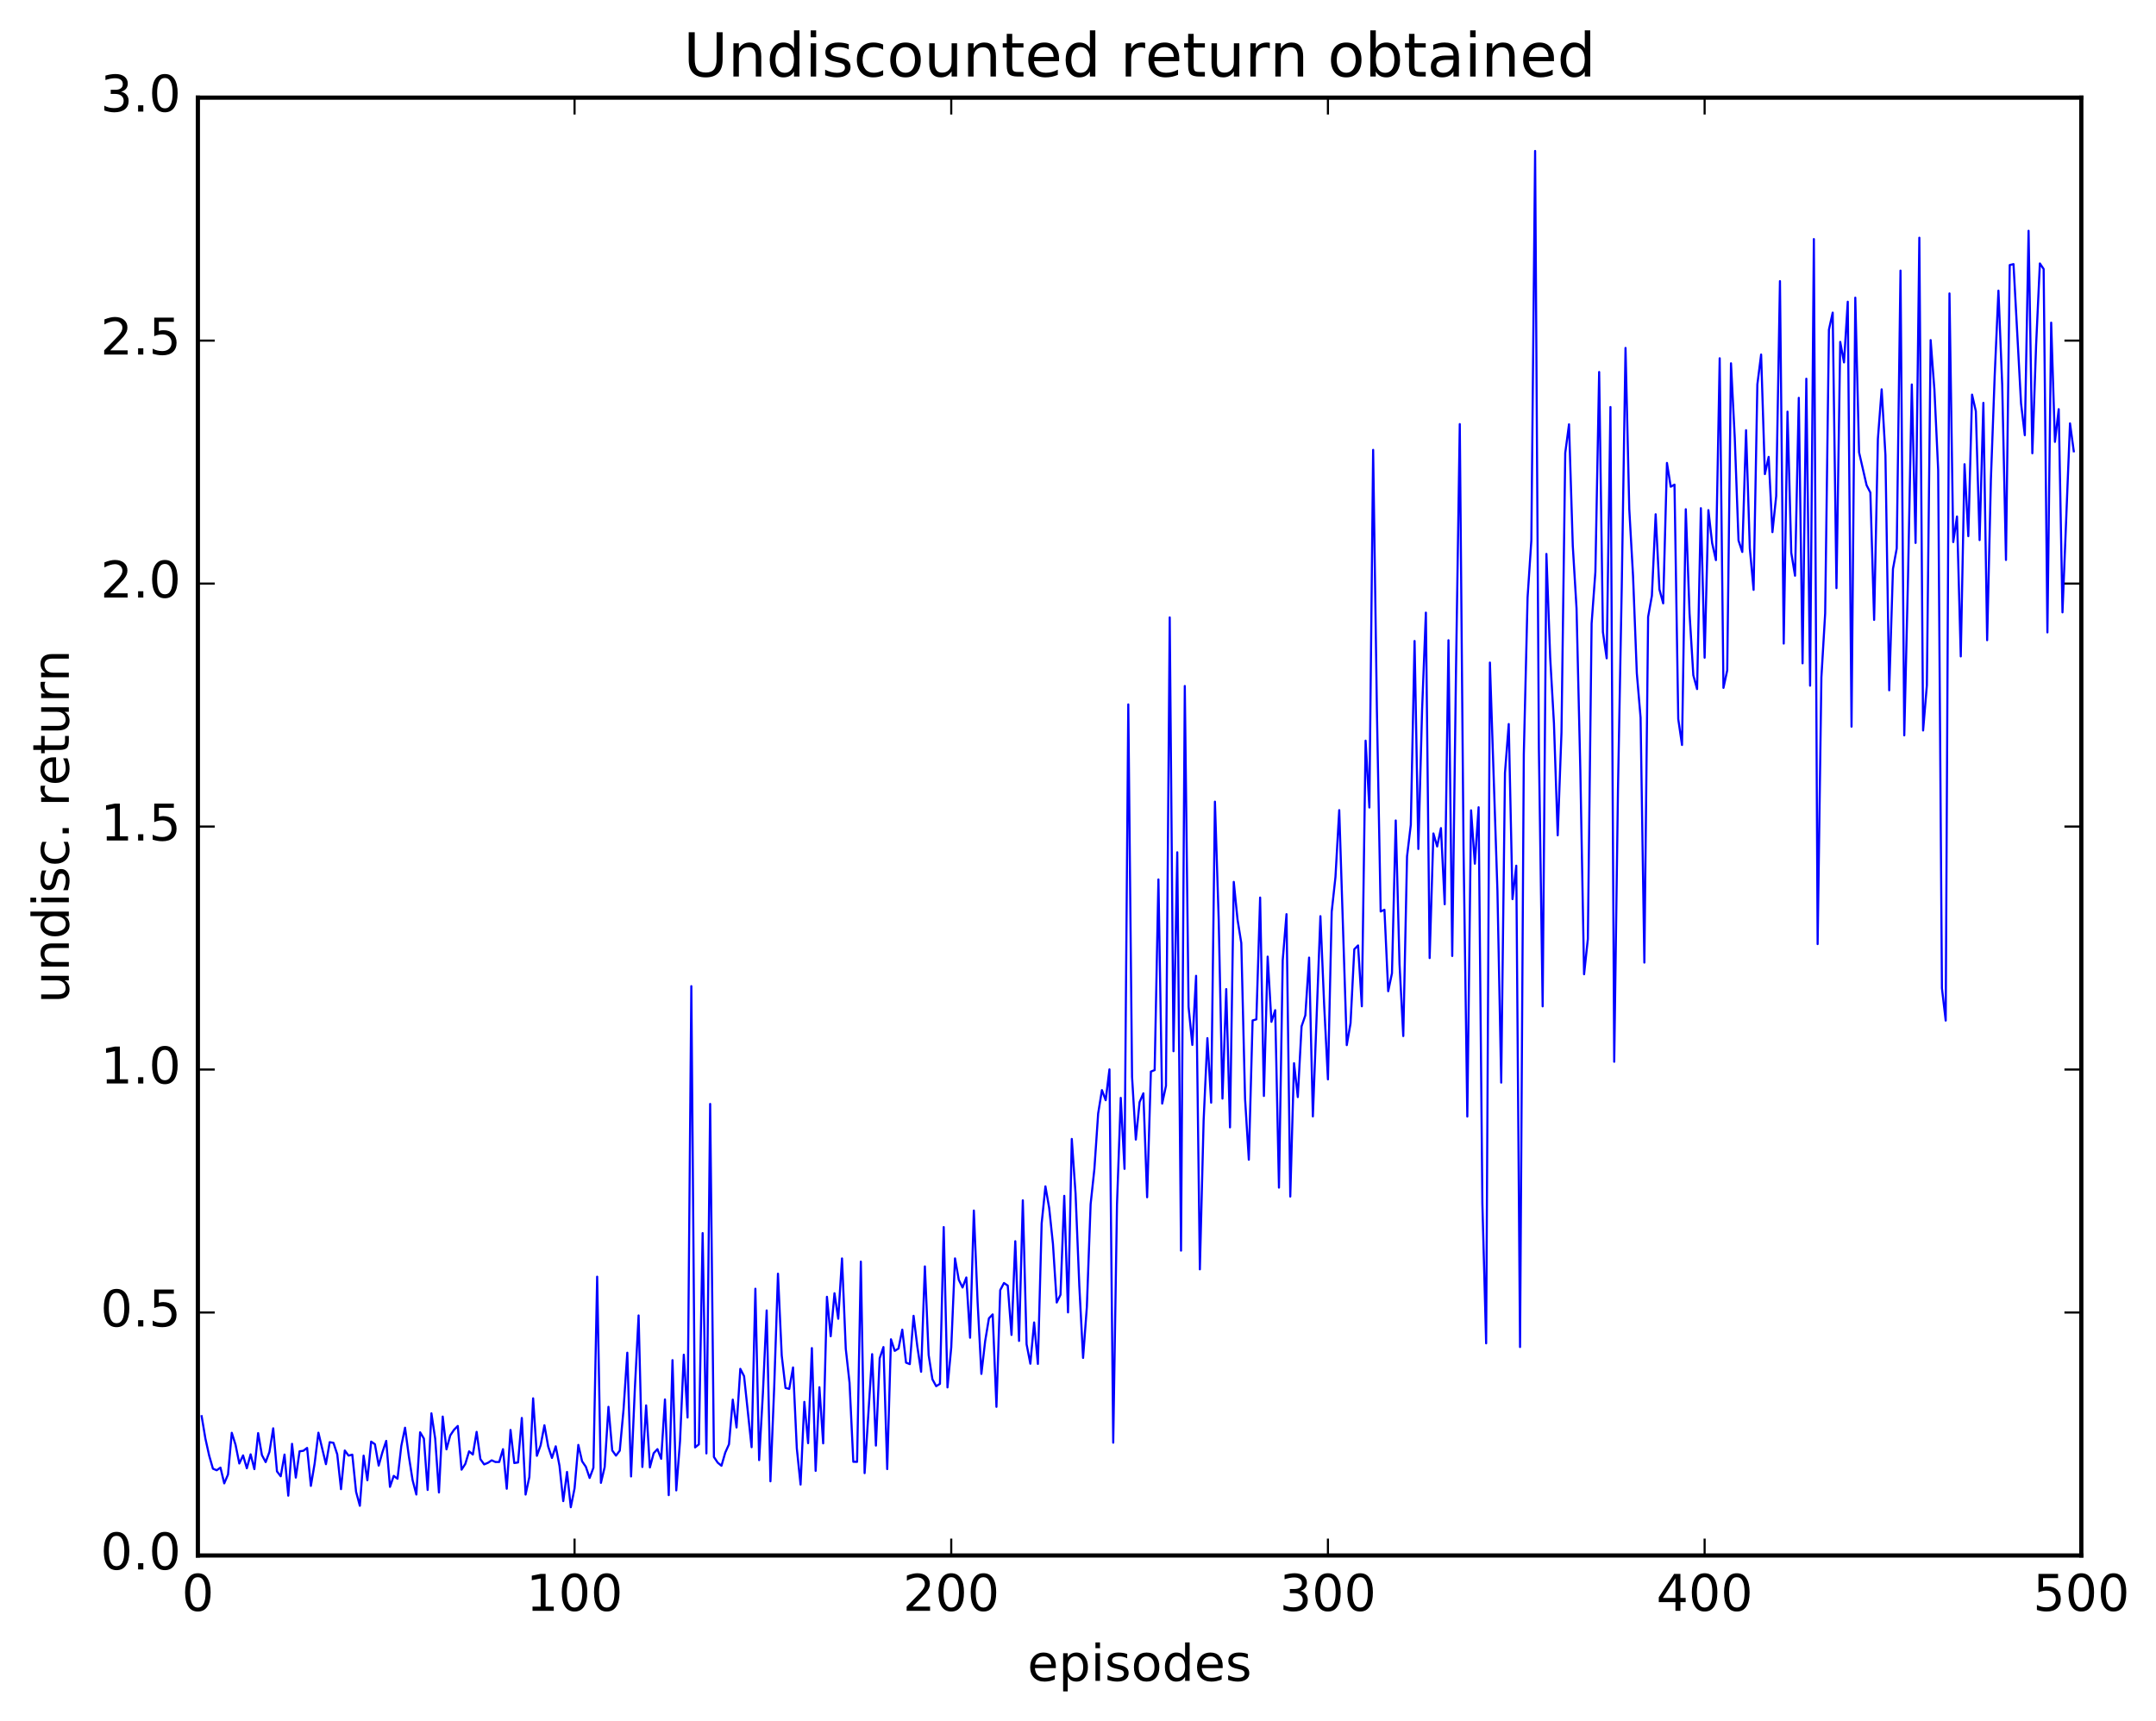 <?xml version="1.0" encoding="utf-8" standalone="no"?>
<!DOCTYPE svg PUBLIC "-//W3C//DTD SVG 1.1//EN"
  "http://www.w3.org/Graphics/SVG/1.1/DTD/svg11.dtd">
<!-- Created with matplotlib (http://matplotlib.org/) -->
<svg height="408pt" version="1.1" viewBox="0 0 511 408" width="511pt" xmlns="http://www.w3.org/2000/svg" xmlns:xlink="http://www.w3.org/1999/xlink">
 <defs>
  <style type="text/css">
*{stroke-linecap:butt;stroke-linejoin:round;stroke-miterlimit:100000;}
  </style>
 </defs>
 <g id="figure_1">
  <g id="patch_1">
   <path d="M 0 408.169 
L 511.95 408.169 
L 511.95 0 
L 0 0 
z
" style="fill:#ffffff;"/>
  </g>
  <g id="axes_1">
   <g id="patch_2">
    <path d="M 46.898 368.742 
L 493.298 368.742 
L 493.298 23.142 
L 46.898 23.142 
z
" style="fill:#ffffff;"/>
   </g>
   <g id="line2d_1">
    <path clip-path="url(#p47953744ce)" d="M 47.79 335.727 
L 48.683 341.034 
L 49.576 345.065 
L 50.469 348.169 
L 51.361 348.541 
L 52.254 347.915 
L 53.147 351.646 
L 54.04 349.55 
L 54.933 339.662 
L 55.825 342.49 
L 56.718 346.939 
L 57.611 345.019 
L 58.504 348.069 
L 59.397 344.763 
L 60.289 348.274 
L 61.182 339.731 
L 62.075 344.933 
L 62.968 346.607 
L 63.861 344.194 
L 64.754 338.599 
L 65.646 348.807 
L 66.539 349.966 
L 67.432 344.82 
L 68.325 354.566 
L 69.218 342.276 
L 70.11 350.28 
L 71.003 344.046 
L 71.896 343.922 
L 72.789 343.247 
L 73.681 352.249 
L 74.574 346.941 
L 75.467 339.635 
L 77.253 347.1 
L 78.145 341.882 
L 79.038 342.045 
L 79.931 344.765 
L 80.824 353.025 
L 81.717 343.858 
L 82.609 345.064 
L 83.502 344.844 
L 84.395 353.653 
L 85.288 356.961 
L 86.181 345.076 
L 87.073 350.916 
L 87.966 341.749 
L 88.859 342.359 
L 89.752 347.434 
L 90.645 344.249 
L 91.537 341.576 
L 92.43 352.478 
L 93.323 349.867 
L 94.216 350.557 
L 95.109 342.793 
L 96.001 338.454 
L 96.894 345.168 
L 97.787 350.877 
L 98.68 354.294 
L 99.573 339.541 
L 100.466 341.028 
L 101.358 353.21 
L 102.251 335.046 
L 103.144 341.019 
L 104.037 353.807 
L 104.93 335.812 
L 105.822 343.583 
L 106.715 340.285 
L 107.608 338.947 
L 108.501 338.044 
L 109.394 348.401 
L 110.286 347.031 
L 111.179 344.057 
L 112.072 344.813 
L 112.965 339.437 
L 113.858 345.907 
L 114.75 347.147 
L 115.643 346.781 
L 116.536 346.186 
L 117.429 346.583 
L 118.322 346.577 
L 119.214 343.547 
L 120.107 352.924 
L 121 338.982 
L 121.893 346.828 
L 122.785 346.69 
L 123.678 336.141 
L 124.571 354.302 
L 125.464 350.14 
L 126.357 331.489 
L 127.249 345.116 
L 128.142 342.604 
L 129.035 337.874 
L 129.928 342.911 
L 130.821 345.62 
L 131.714 342.867 
L 132.606 347.482 
L 133.499 355.856 
L 134.392 348.94 
L 135.285 357.306 
L 136.178 352.82 
L 137.07 342.53 
L 137.963 346.41 
L 138.856 347.72 
L 139.749 350.364 
L 140.642 347.957 
L 141.534 302.653 
L 142.427 351.525 
L 143.32 347.766 
L 144.213 333.504 
L 145.106 343.845 
L 145.998 345.068 
L 146.891 343.898 
L 147.784 334.164 
L 148.677 320.674 
L 149.57 350.008 
L 150.462 329.338 
L 151.355 311.839 
L 152.248 347.762 
L 153.141 333.166 
L 154.034 347.871 
L 154.926 344.506 
L 155.819 343.533 
L 156.712 345.827 
L 157.605 331.751 
L 158.498 354.437 
L 159.39 322.433 
L 160.283 353.312 
L 161.176 341.617 
L 162.069 321.151 
L 162.962 336.039 
L 163.854 233.779 
L 164.747 343.125 
L 165.64 342.403 
L 166.533 292.319 
L 167.425 344.548 
L 168.318 261.698 
L 169.211 345.394 
L 170.104 346.737 
L 170.997 347.471 
L 171.889 344.371 
L 172.782 342.371 
L 173.675 331.794 
L 174.568 338.401 
L 175.461 324.499 
L 176.353 326.231 
L 178.139 343.074 
L 179.032 305.509 
L 179.925 346.136 
L 180.817 330.259 
L 181.71 310.65 
L 182.603 351.163 
L 183.496 328.809 
L 184.389 301.943 
L 185.281 321.338 
L 186.174 329.022 
L 187.067 329.261 
L 187.96 324.165 
L 188.853 343.334 
L 189.745 351.937 
L 190.638 332.329 
L 191.531 342.123 
L 192.424 319.577 
L 193.317 348.684 
L 194.209 328.858 
L 195.102 342.167 
L 195.995 307.421 
L 196.888 316.768 
L 197.781 306.577 
L 198.673 312.623 
L 199.566 298.324 
L 200.459 319.738 
L 201.352 327.797 
L 202.245 346.528 
L 203.137 346.551 
L 204.03 299.086 
L 204.923 349.221 
L 206.709 321.014 
L 207.601 342.692 
L 208.494 322 
L 209.387 319.334 
L 210.28 348.262 
L 211.173 317.494 
L 212.065 320.239 
L 212.958 319.687 
L 213.851 315.206 
L 214.744 323.027 
L 215.637 323.381 
L 216.53 311.926 
L 217.422 319.221 
L 218.315 325.192 
L 219.208 300.214 
L 220.101 321.226 
L 220.994 326.977 
L 221.886 328.609 
L 222.779 328.056 
L 223.672 290.893 
L 224.565 328.903 
L 225.458 319.416 
L 226.35 298.314 
L 227.243 303.391 
L 228.136 305.216 
L 229.029 302.835 
L 229.922 317.127 
L 230.814 286.971 
L 231.707 308.695 
L 232.6 325.7 
L 233.493 317.945 
L 234.386 312.531 
L 235.278 311.594 
L 236.171 333.505 
L 237.064 305.837 
L 237.957 304.155 
L 238.85 304.761 
L 239.742 316.461 
L 240.635 294.243 
L 241.528 317.88 
L 242.421 284.545 
L 243.314 318.674 
L 244.206 323.286 
L 245.099 313.499 
L 245.992 323.33 
L 246.885 290.039 
L 247.778 281.241 
L 248.67 286.377 
L 249.563 294.884 
L 250.456 308.774 
L 251.349 306.941 
L 252.242 283.489 
L 253.134 311.12 
L 254.027 270.002 
L 254.92 282.941 
L 255.813 304.842 
L 256.705 321.907 
L 257.598 309.804 
L 258.491 285.476 
L 259.384 277.113 
L 260.277 263.964 
L 261.17 258.423 
L 262.062 260.818 
L 262.955 253.506 
L 263.848 342.004 
L 264.741 285.581 
L 265.634 260.262 
L 266.526 277.09 
L 267.419 166.991 
L 268.312 255.276 
L 269.205 270.151 
L 270.098 261.271 
L 270.99 259.183 
L 271.883 283.826 
L 272.776 254.029 
L 273.669 253.672 
L 274.562 208.48 
L 275.454 261.614 
L 276.347 257.423 
L 277.24 146.362 
L 278.133 249.202 
L 279.026 202.048 
L 279.918 296.476 
L 280.811 162.625 
L 281.704 238.67 
L 282.597 247.712 
L 283.49 231.329 
L 284.382 300.911 
L 285.275 265.635 
L 286.168 246.097 
L 287.061 261.397 
L 287.954 190.042 
L 288.846 217.959 
L 289.739 260.432 
L 290.632 234.474 
L 291.525 267.253 
L 292.418 209.064 
L 293.31 217.979 
L 294.203 223.556 
L 295.096 260.487 
L 295.989 274.929 
L 296.882 241.905 
L 297.774 241.657 
L 298.667 212.776 
L 299.56 259.808 
L 300.453 226.779 
L 301.346 242.236 
L 302.238 239.465 
L 303.131 281.539 
L 304.024 227.601 
L 304.917 216.713 
L 305.81 283.652 
L 306.702 252.046 
L 307.595 260.075 
L 308.488 243.312 
L 309.381 240.692 
L 310.274 227.006 
L 311.166 264.66 
L 312.952 217.189 
L 313.845 238.284 
L 314.738 255.876 
L 315.63 216.151 
L 316.523 207.891 
L 317.416 192.051 
L 319.202 247.758 
L 320.094 242.586 
L 320.987 225.029 
L 321.88 224.126 
L 322.773 238.553 
L 323.666 175.583 
L 324.558 191.425 
L 325.451 106.649 
L 326.344 168.425 
L 327.237 216.081 
L 328.13 215.667 
L 329.022 234.978 
L 329.915 230.72 
L 330.808 194.5 
L 331.701 228.436 
L 332.594 245.609 
L 333.486 203.042 
L 334.379 195.517 
L 335.272 151.955 
L 336.165 201.257 
L 337.058 168.177 
L 337.95 145.23 
L 338.843 227.119 
L 339.736 197.578 
L 340.629 200.664 
L 341.522 196.312 
L 342.414 214.362 
L 343.307 151.771 
L 344.2 226.625 
L 345.093 158.752 
L 345.986 100.536 
L 346.878 201.159 
L 347.771 264.689 
L 348.664 192.099 
L 349.557 204.748 
L 350.45 191.369 
L 351.342 285.312 
L 352.235 318.453 
L 353.128 157.068 
L 354.913 211.191 
L 355.806 256.645 
L 356.699 183.223 
L 357.592 171.64 
L 358.485 213.146 
L 359.377 205.221 
L 360.27 319.329 
L 361.163 178.771 
L 362.056 141.627 
L 362.949 128.112 
L 363.841 35.785 
L 364.734 177.361 
L 365.627 238.567 
L 366.52 131.316 
L 367.413 155.829 
L 368.305 171.479 
L 369.198 198.02 
L 370.091 173.661 
L 370.984 107.369 
L 371.877 100.59 
L 372.769 129.375 
L 373.662 144.256 
L 374.555 182.474 
L 375.448 230.96 
L 376.341 222.596 
L 377.233 147.809 
L 378.126 135.582 
L 379.019 88.187 
L 379.912 149.827 
L 380.805 156.06 
L 381.697 96.489 
L 382.59 251.7 
L 383.483 187.082 
L 384.376 139.137 
L 385.269 82.481 
L 386.161 120.726 
L 387.054 136.571 
L 387.947 159.595 
L 388.84 170.124 
L 389.733 228.191 
L 390.625 146.251 
L 391.518 141.234 
L 392.411 121.91 
L 393.304 139.727 
L 394.197 143.035 
L 395.089 109.744 
L 395.982 115.384 
L 396.875 114.889 
L 397.768 170.457 
L 398.661 176.605 
L 399.553 120.72 
L 400.446 145.426 
L 401.339 160.071 
L 402.232 163.35 
L 403.125 120.473 
L 404.017 155.914 
L 404.91 120.932 
L 405.803 128.77 
L 406.696 132.783 
L 407.589 84.932 
L 408.481 163.064 
L 409.374 158.917 
L 410.267 86.126 
L 411.16 103.786 
L 412.053 128.132 
L 412.945 130.851 
L 413.838 101.982 
L 414.731 130.013 
L 415.624 139.832 
L 416.517 91.128 
L 417.409 84.044 
L 418.302 112.393 
L 419.195 108.314 
L 420.088 126.149 
L 420.981 117.6 
L 421.873 66.644 
L 422.766 152.565 
L 423.659 97.587 
L 424.552 131.034 
L 425.445 136.479 
L 426.337 94.308 
L 427.23 157.246 
L 428.123 89.777 
L 429.016 162.547 
L 429.909 56.677 
L 430.801 223.805 
L 431.694 160.548 
L 432.587 145.401 
L 433.48 78.149 
L 434.373 74.111 
L 435.265 139.424 
L 436.158 81.048 
L 437.051 85.914 
L 437.944 71.527 
L 438.837 172.26 
L 439.729 70.563 
L 440.622 107.229 
L 442.408 115.027 
L 443.301 116.774 
L 444.193 146.95 
L 445.086 104.043 
L 445.979 92.294 
L 446.872 107.905 
L 447.765 163.644 
L 448.658 134.871 
L 449.55 130.005 
L 450.443 64.148 
L 451.336 174.325 
L 452.229 136.781 
L 453.122 91.144 
L 454.014 128.707 
L 454.907 56.354 
L 455.8 173.171 
L 456.693 162.464 
L 457.586 80.623 
L 458.478 92.336 
L 459.371 111.39 
L 460.264 234.263 
L 461.157 241.938 
L 462.05 69.562 
L 462.942 128.507 
L 463.835 122.441 
L 464.728 155.609 
L 465.621 110.046 
L 466.514 127.108 
L 467.406 93.552 
L 468.299 97.46 
L 469.192 128.033 
L 470.085 95.505 
L 470.978 151.766 
L 471.87 113.604 
L 472.763 89.204 
L 473.656 68.9 
L 474.549 91.231 
L 475.442 132.743 
L 476.334 62.828 
L 477.227 62.612 
L 479.013 95.632 
L 479.906 103.169 
L 480.798 54.712 
L 481.691 107.451 
L 482.584 81.816 
L 483.477 62.453 
L 484.37 63.774 
L 485.262 149.916 
L 486.155 76.485 
L 487.048 104.753 
L 487.941 96.997 
L 488.834 145.165 
L 490.619 100.362 
L 491.512 106.982 
L 491.512 106.982 
" style="fill:none;stroke:#0000ff;stroke-linecap:square;stroke-width:0.5;"/>
   </g>
   <g id="patch_3">
    <path d="M 46.898 368.742 
L 46.898 23.142 
" style="fill:none;stroke:#000000;stroke-linecap:square;stroke-linejoin:miter;"/>
   </g>
   <g id="patch_4">
    <path d="M 46.898 368.742 
L 493.298 368.742 
" style="fill:none;stroke:#000000;stroke-linecap:square;stroke-linejoin:miter;"/>
   </g>
   <g id="patch_5">
    <path d="M 493.298 368.742 
L 493.298 23.142 
" style="fill:none;stroke:#000000;stroke-linecap:square;stroke-linejoin:miter;"/>
   </g>
   <g id="patch_6">
    <path d="M 46.898 23.142 
L 493.298 23.142 
" style="fill:none;stroke:#000000;stroke-linecap:square;stroke-linejoin:miter;"/>
   </g>
   <g id="matplotlib.axis_1">
    <g id="xtick_1">
     <g id="line2d_2">
      <defs>
       <path d="M 0 0 
L 0 -4 
" id="m4d4bb46620" style="stroke:#000000;stroke-width:0.5;"/>
      </defs>
      <g>
       <use style="stroke:#000000;stroke-width:0.5;" x="46.898" xlink:href="#m4d4bb46620" y="368.742"/>
      </g>
     </g>
     <g id="line2d_3">
      <defs>
       <path d="M 0 0 
L 0 4 
" id="m7ecec68af1" style="stroke:#000000;stroke-width:0.5;"/>
      </defs>
      <g>
       <use style="stroke:#000000;stroke-width:0.5;" x="46.898" xlink:href="#m7ecec68af1" y="23.142"/>
      </g>
     </g>
     <g id="text_1">
      <!-- 0 -->
      <defs>
       <path d="M 31.781 66.406 
Q 24.172 66.406 20.328 58.906 
Q 16.5 51.422 16.5 36.375 
Q 16.5 21.391 20.328 13.891 
Q 24.172 6.391 31.781 6.391 
Q 39.453 6.391 43.281 13.891 
Q 47.125 21.391 47.125 36.375 
Q 47.125 51.422 43.281 58.906 
Q 39.453 66.406 31.781 66.406 
M 31.781 74.219 
Q 44.047 74.219 50.516 64.516 
Q 56.984 54.828 56.984 36.375 
Q 56.984 17.969 50.516 8.266 
Q 44.047 -1.422 31.781 -1.422 
Q 19.531 -1.422 13.062 8.266 
Q 6.594 17.969 6.594 36.375 
Q 6.594 54.828 13.062 64.516 
Q 19.531 74.219 31.781 74.219 
" id="BitstreamVeraSans-Roman-30"/>
      </defs>
      <g transform="translate(43.08 381.86)scale(0.12 -0.12)">
       <use xlink:href="#BitstreamVeraSans-Roman-30"/>
      </g>
     </g>
    </g>
    <g id="xtick_2">
     <g id="line2d_4">
      <g>
       <use style="stroke:#000000;stroke-width:0.5;" x="136.178" xlink:href="#m4d4bb46620" y="368.742"/>
      </g>
     </g>
     <g id="line2d_5">
      <g>
       <use style="stroke:#000000;stroke-width:0.5;" x="136.178" xlink:href="#m7ecec68af1" y="23.142"/>
      </g>
     </g>
     <g id="text_2">
      <!-- 100 -->
      <defs>
       <path d="M 12.406 8.297 
L 28.516 8.297 
L 28.516 63.922 
L 10.984 60.406 
L 10.984 69.391 
L 28.422 72.906 
L 38.281 72.906 
L 38.281 8.297 
L 54.391 8.297 
L 54.391 0 
L 12.406 0 
z
" id="BitstreamVeraSans-Roman-31"/>
      </defs>
      <g transform="translate(124.725 381.86)scale(0.12 -0.12)">
       <use xlink:href="#BitstreamVeraSans-Roman-31"/>
       <use x="63.623" xlink:href="#BitstreamVeraSans-Roman-30"/>
       <use x="127.246" xlink:href="#BitstreamVeraSans-Roman-30"/>
      </g>
     </g>
    </g>
    <g id="xtick_3">
     <g id="line2d_6">
      <g>
       <use style="stroke:#000000;stroke-width:0.5;" x="225.458" xlink:href="#m4d4bb46620" y="368.742"/>
      </g>
     </g>
     <g id="line2d_7">
      <g>
       <use style="stroke:#000000;stroke-width:0.5;" x="225.458" xlink:href="#m7ecec68af1" y="23.142"/>
      </g>
     </g>
     <g id="text_3">
      <!-- 200 -->
      <defs>
       <path d="M 19.188 8.297 
L 53.609 8.297 
L 53.609 0 
L 7.328 0 
L 7.328 8.297 
Q 12.938 14.109 22.625 23.891 
Q 32.328 33.688 34.812 36.531 
Q 39.547 41.844 41.422 45.531 
Q 43.312 49.219 43.312 52.781 
Q 43.312 58.594 39.234 62.25 
Q 35.156 65.922 28.609 65.922 
Q 23.969 65.922 18.812 64.312 
Q 13.672 62.703 7.812 59.422 
L 7.812 69.391 
Q 13.766 71.781 18.938 73 
Q 24.125 74.219 28.422 74.219 
Q 39.75 74.219 46.484 68.547 
Q 53.219 62.891 53.219 53.422 
Q 53.219 48.922 51.531 44.891 
Q 49.859 40.875 45.406 35.406 
Q 44.188 33.984 37.641 27.219 
Q 31.109 20.453 19.188 8.297 
" id="BitstreamVeraSans-Roman-32"/>
      </defs>
      <g transform="translate(214.005 381.86)scale(0.12 -0.12)">
       <use xlink:href="#BitstreamVeraSans-Roman-32"/>
       <use x="63.623" xlink:href="#BitstreamVeraSans-Roman-30"/>
       <use x="127.246" xlink:href="#BitstreamVeraSans-Roman-30"/>
      </g>
     </g>
    </g>
    <g id="xtick_4">
     <g id="line2d_8">
      <g>
       <use style="stroke:#000000;stroke-width:0.5;" x="314.738" xlink:href="#m4d4bb46620" y="368.742"/>
      </g>
     </g>
     <g id="line2d_9">
      <g>
       <use style="stroke:#000000;stroke-width:0.5;" x="314.738" xlink:href="#m7ecec68af1" y="23.142"/>
      </g>
     </g>
     <g id="text_4">
      <!-- 300 -->
      <defs>
       <path d="M 40.578 39.312 
Q 47.656 37.797 51.625 33 
Q 55.609 28.219 55.609 21.188 
Q 55.609 10.406 48.188 4.484 
Q 40.766 -1.422 27.094 -1.422 
Q 22.516 -1.422 17.656 -0.516 
Q 12.797 0.391 7.625 2.203 
L 7.625 11.719 
Q 11.719 9.328 16.594 8.109 
Q 21.484 6.891 26.812 6.891 
Q 36.078 6.891 40.938 10.547 
Q 45.797 14.203 45.797 21.188 
Q 45.797 27.641 41.281 31.266 
Q 36.766 34.906 28.719 34.906 
L 20.219 34.906 
L 20.219 43.016 
L 29.109 43.016 
Q 36.375 43.016 40.234 45.922 
Q 44.094 48.828 44.094 54.297 
Q 44.094 59.906 40.109 62.906 
Q 36.141 65.922 28.719 65.922 
Q 24.656 65.922 20.016 65.031 
Q 15.375 64.156 9.812 62.312 
L 9.812 71.094 
Q 15.438 72.656 20.344 73.438 
Q 25.25 74.219 29.594 74.219 
Q 40.828 74.219 47.359 69.109 
Q 53.906 64.016 53.906 55.328 
Q 53.906 49.266 50.438 45.094 
Q 46.969 40.922 40.578 39.312 
" id="BitstreamVeraSans-Roman-33"/>
      </defs>
      <g transform="translate(303.285 381.86)scale(0.12 -0.12)">
       <use xlink:href="#BitstreamVeraSans-Roman-33"/>
       <use x="63.623" xlink:href="#BitstreamVeraSans-Roman-30"/>
       <use x="127.246" xlink:href="#BitstreamVeraSans-Roman-30"/>
      </g>
     </g>
    </g>
    <g id="xtick_5">
     <g id="line2d_10">
      <g>
       <use style="stroke:#000000;stroke-width:0.5;" x="404.017" xlink:href="#m4d4bb46620" y="368.742"/>
      </g>
     </g>
     <g id="line2d_11">
      <g>
       <use style="stroke:#000000;stroke-width:0.5;" x="404.017" xlink:href="#m7ecec68af1" y="23.142"/>
      </g>
     </g>
     <g id="text_5">
      <!-- 400 -->
      <defs>
       <path d="M 37.797 64.312 
L 12.891 25.391 
L 37.797 25.391 
z
M 35.203 72.906 
L 47.609 72.906 
L 47.609 25.391 
L 58.016 25.391 
L 58.016 17.188 
L 47.609 17.188 
L 47.609 0 
L 37.797 0 
L 37.797 17.188 
L 4.891 17.188 
L 4.891 26.703 
z
" id="BitstreamVeraSans-Roman-34"/>
      </defs>
      <g transform="translate(392.565 381.86)scale(0.12 -0.12)">
       <use xlink:href="#BitstreamVeraSans-Roman-34"/>
       <use x="63.623" xlink:href="#BitstreamVeraSans-Roman-30"/>
       <use x="127.246" xlink:href="#BitstreamVeraSans-Roman-30"/>
      </g>
     </g>
    </g>
    <g id="xtick_6">
     <g id="line2d_12">
      <g>
       <use style="stroke:#000000;stroke-width:0.5;" x="493.298" xlink:href="#m4d4bb46620" y="368.742"/>
      </g>
     </g>
     <g id="line2d_13">
      <g>
       <use style="stroke:#000000;stroke-width:0.5;" x="493.298" xlink:href="#m7ecec68af1" y="23.142"/>
      </g>
     </g>
     <g id="text_6">
      <!-- 500 -->
      <defs>
       <path d="M 10.797 72.906 
L 49.516 72.906 
L 49.516 64.594 
L 19.828 64.594 
L 19.828 46.734 
Q 21.969 47.469 24.109 47.828 
Q 26.266 48.188 28.422 48.188 
Q 40.625 48.188 47.75 41.5 
Q 54.891 34.812 54.891 23.391 
Q 54.891 11.625 47.562 5.094 
Q 40.234 -1.422 26.906 -1.422 
Q 22.312 -1.422 17.547 -0.641 
Q 12.797 0.141 7.719 1.703 
L 7.719 11.625 
Q 12.109 9.234 16.797 8.062 
Q 21.484 6.891 26.703 6.891 
Q 35.156 6.891 40.078 11.328 
Q 45.016 15.766 45.016 23.391 
Q 45.016 31 40.078 35.438 
Q 35.156 39.891 26.703 39.891 
Q 22.75 39.891 18.812 39.016 
Q 14.891 38.141 10.797 36.281 
z
" id="BitstreamVeraSans-Roman-35"/>
      </defs>
      <g transform="translate(481.845 381.86)scale(0.12 -0.12)">
       <use xlink:href="#BitstreamVeraSans-Roman-35"/>
       <use x="63.623" xlink:href="#BitstreamVeraSans-Roman-30"/>
       <use x="127.246" xlink:href="#BitstreamVeraSans-Roman-30"/>
      </g>
     </g>
    </g>
    <g id="text_7">
     <!-- episodes -->
     <defs>
      <path d="M 45.406 46.391 
L 45.406 75.984 
L 54.391 75.984 
L 54.391 0 
L 45.406 0 
L 45.406 8.203 
Q 42.578 3.328 38.25 0.953 
Q 33.938 -1.422 27.875 -1.422 
Q 17.969 -1.422 11.734 6.484 
Q 5.516 14.406 5.516 27.297 
Q 5.516 40.188 11.734 48.094 
Q 17.969 56 27.875 56 
Q 33.938 56 38.25 53.625 
Q 42.578 51.266 45.406 46.391 
M 14.797 27.297 
Q 14.797 17.391 18.875 11.75 
Q 22.953 6.109 30.078 6.109 
Q 37.203 6.109 41.297 11.75 
Q 45.406 17.391 45.406 27.297 
Q 45.406 37.203 41.297 42.844 
Q 37.203 48.484 30.078 48.484 
Q 22.953 48.484 18.875 42.844 
Q 14.797 37.203 14.797 27.297 
" id="BitstreamVeraSans-Roman-64"/>
      <path d="M 44.281 53.078 
L 44.281 44.578 
Q 40.484 46.531 36.375 47.5 
Q 32.281 48.484 27.875 48.484 
Q 21.188 48.484 17.844 46.438 
Q 14.5 44.391 14.5 40.281 
Q 14.5 37.156 16.891 35.375 
Q 19.281 33.594 26.516 31.984 
L 29.594 31.297 
Q 39.156 29.25 43.188 25.516 
Q 47.219 21.781 47.219 15.094 
Q 47.219 7.469 41.188 3.016 
Q 35.156 -1.422 24.609 -1.422 
Q 20.219 -1.422 15.453 -0.562 
Q 10.688 0.297 5.422 2 
L 5.422 11.281 
Q 10.406 8.688 15.234 7.391 
Q 20.062 6.109 24.812 6.109 
Q 31.156 6.109 34.562 8.281 
Q 37.984 10.453 37.984 14.406 
Q 37.984 18.062 35.516 20.016 
Q 33.062 21.969 24.703 23.781 
L 21.578 24.516 
Q 13.234 26.266 9.516 29.906 
Q 5.812 33.547 5.812 39.891 
Q 5.812 47.609 11.281 51.797 
Q 16.75 56 26.812 56 
Q 31.781 56 36.172 55.266 
Q 40.578 54.547 44.281 53.078 
" id="BitstreamVeraSans-Roman-73"/>
      <path d="M 56.203 29.594 
L 56.203 25.203 
L 14.891 25.203 
Q 15.484 15.922 20.484 11.062 
Q 25.484 6.203 34.422 6.203 
Q 39.594 6.203 44.453 7.469 
Q 49.312 8.734 54.109 11.281 
L 54.109 2.781 
Q 49.266 0.734 44.188 -0.344 
Q 39.109 -1.422 33.891 -1.422 
Q 20.797 -1.422 13.156 6.188 
Q 5.516 13.812 5.516 26.812 
Q 5.516 40.234 12.766 48.109 
Q 20.016 56 32.328 56 
Q 43.359 56 49.781 48.891 
Q 56.203 41.797 56.203 29.594 
M 47.219 32.234 
Q 47.125 39.594 43.094 43.984 
Q 39.062 48.391 32.422 48.391 
Q 24.906 48.391 20.391 44.141 
Q 15.875 39.891 15.188 32.172 
z
" id="BitstreamVeraSans-Roman-65"/>
      <path d="M 9.422 54.688 
L 18.406 54.688 
L 18.406 0 
L 9.422 0 
z
M 9.422 75.984 
L 18.406 75.984 
L 18.406 64.594 
L 9.422 64.594 
z
" id="BitstreamVeraSans-Roman-69"/>
      <path d="M 18.109 8.203 
L 18.109 -20.797 
L 9.078 -20.797 
L 9.078 54.688 
L 18.109 54.688 
L 18.109 46.391 
Q 20.953 51.266 25.266 53.625 
Q 29.594 56 35.594 56 
Q 45.562 56 51.781 48.094 
Q 58.016 40.188 58.016 27.297 
Q 58.016 14.406 51.781 6.484 
Q 45.562 -1.422 35.594 -1.422 
Q 29.594 -1.422 25.266 0.953 
Q 20.953 3.328 18.109 8.203 
M 48.688 27.297 
Q 48.688 37.203 44.609 42.844 
Q 40.531 48.484 33.406 48.484 
Q 26.266 48.484 22.188 42.844 
Q 18.109 37.203 18.109 27.297 
Q 18.109 17.391 22.188 11.75 
Q 26.266 6.109 33.406 6.109 
Q 40.531 6.109 44.609 11.75 
Q 48.688 17.391 48.688 27.297 
" id="BitstreamVeraSans-Roman-70"/>
      <path d="M 30.609 48.391 
Q 23.391 48.391 19.188 42.75 
Q 14.984 37.109 14.984 27.297 
Q 14.984 17.484 19.156 11.844 
Q 23.344 6.203 30.609 6.203 
Q 37.797 6.203 41.984 11.859 
Q 46.188 17.531 46.188 27.297 
Q 46.188 37.016 41.984 42.703 
Q 37.797 48.391 30.609 48.391 
M 30.609 56 
Q 42.328 56 49.016 48.375 
Q 55.719 40.766 55.719 27.297 
Q 55.719 13.875 49.016 6.219 
Q 42.328 -1.422 30.609 -1.422 
Q 18.844 -1.422 12.172 6.219 
Q 5.516 13.875 5.516 27.297 
Q 5.516 40.766 12.172 48.375 
Q 18.844 56 30.609 56 
" id="BitstreamVeraSans-Roman-6f"/>
     </defs>
     <g transform="translate(243.506 398.474)scale(0.12 -0.12)">
      <use xlink:href="#BitstreamVeraSans-Roman-65"/>
      <use x="61.523" xlink:href="#BitstreamVeraSans-Roman-70"/>
      <use x="125.0" xlink:href="#BitstreamVeraSans-Roman-69"/>
      <use x="152.783" xlink:href="#BitstreamVeraSans-Roman-73"/>
      <use x="204.883" xlink:href="#BitstreamVeraSans-Roman-6f"/>
      <use x="266.064" xlink:href="#BitstreamVeraSans-Roman-64"/>
      <use x="329.541" xlink:href="#BitstreamVeraSans-Roman-65"/>
      <use x="391.064" xlink:href="#BitstreamVeraSans-Roman-73"/>
     </g>
    </g>
   </g>
   <g id="matplotlib.axis_2">
    <g id="ytick_1">
     <g id="line2d_14">
      <defs>
       <path d="M 0 0 
L 4 0 
" id="m6485ea3de4" style="stroke:#000000;stroke-width:0.5;"/>
      </defs>
      <g>
       <use style="stroke:#000000;stroke-width:0.5;" x="46.898" xlink:href="#m6485ea3de4" y="368.742"/>
      </g>
     </g>
     <g id="line2d_15">
      <defs>
       <path d="M 0 0 
L -4 0 
" id="md36909ee4d" style="stroke:#000000;stroke-width:0.5;"/>
      </defs>
      <g>
       <use style="stroke:#000000;stroke-width:0.5;" x="493.298" xlink:href="#md36909ee4d" y="368.742"/>
      </g>
     </g>
     <g id="text_8">
      <!-- 0.0 -->
      <defs>
       <path d="M 10.688 12.406 
L 21 12.406 
L 21 0 
L 10.688 0 
z
" id="BitstreamVeraSans-Roman-2e"/>
      </defs>
      <g transform="translate(23.814 372.053)scale(0.12 -0.12)">
       <use xlink:href="#BitstreamVeraSans-Roman-30"/>
       <use x="63.623" xlink:href="#BitstreamVeraSans-Roman-2e"/>
       <use x="95.41" xlink:href="#BitstreamVeraSans-Roman-30"/>
      </g>
     </g>
    </g>
    <g id="ytick_2">
     <g id="line2d_16">
      <g>
       <use style="stroke:#000000;stroke-width:0.5;" x="46.898" xlink:href="#m6485ea3de4" y="311.142"/>
      </g>
     </g>
     <g id="line2d_17">
      <g>
       <use style="stroke:#000000;stroke-width:0.5;" x="493.298" xlink:href="#md36909ee4d" y="311.142"/>
      </g>
     </g>
     <g id="text_9">
      <!-- 0.5 -->
      <g transform="translate(23.814 314.453)scale(0.12 -0.12)">
       <use xlink:href="#BitstreamVeraSans-Roman-30"/>
       <use x="63.623" xlink:href="#BitstreamVeraSans-Roman-2e"/>
       <use x="95.41" xlink:href="#BitstreamVeraSans-Roman-35"/>
      </g>
     </g>
    </g>
    <g id="ytick_3">
     <g id="line2d_18">
      <g>
       <use style="stroke:#000000;stroke-width:0.5;" x="46.898" xlink:href="#m6485ea3de4" y="253.542"/>
      </g>
     </g>
     <g id="line2d_19">
      <g>
       <use style="stroke:#000000;stroke-width:0.5;" x="493.298" xlink:href="#md36909ee4d" y="253.542"/>
      </g>
     </g>
     <g id="text_10">
      <!-- 1.0 -->
      <g transform="translate(23.814 256.853)scale(0.12 -0.12)">
       <use xlink:href="#BitstreamVeraSans-Roman-31"/>
       <use x="63.623" xlink:href="#BitstreamVeraSans-Roman-2e"/>
       <use x="95.41" xlink:href="#BitstreamVeraSans-Roman-30"/>
      </g>
     </g>
    </g>
    <g id="ytick_4">
     <g id="line2d_20">
      <g>
       <use style="stroke:#000000;stroke-width:0.5;" x="46.898" xlink:href="#m6485ea3de4" y="195.942"/>
      </g>
     </g>
     <g id="line2d_21">
      <g>
       <use style="stroke:#000000;stroke-width:0.5;" x="493.298" xlink:href="#md36909ee4d" y="195.942"/>
      </g>
     </g>
     <g id="text_11">
      <!-- 1.5 -->
      <g transform="translate(23.814 199.253)scale(0.12 -0.12)">
       <use xlink:href="#BitstreamVeraSans-Roman-31"/>
       <use x="63.623" xlink:href="#BitstreamVeraSans-Roman-2e"/>
       <use x="95.41" xlink:href="#BitstreamVeraSans-Roman-35"/>
      </g>
     </g>
    </g>
    <g id="ytick_5">
     <g id="line2d_22">
      <g>
       <use style="stroke:#000000;stroke-width:0.5;" x="46.898" xlink:href="#m6485ea3de4" y="138.342"/>
      </g>
     </g>
     <g id="line2d_23">
      <g>
       <use style="stroke:#000000;stroke-width:0.5;" x="493.298" xlink:href="#md36909ee4d" y="138.342"/>
      </g>
     </g>
     <g id="text_12">
      <!-- 2.0 -->
      <g transform="translate(23.814 141.653)scale(0.12 -0.12)">
       <use xlink:href="#BitstreamVeraSans-Roman-32"/>
       <use x="63.623" xlink:href="#BitstreamVeraSans-Roman-2e"/>
       <use x="95.41" xlink:href="#BitstreamVeraSans-Roman-30"/>
      </g>
     </g>
    </g>
    <g id="ytick_6">
     <g id="line2d_24">
      <g>
       <use style="stroke:#000000;stroke-width:0.5;" x="46.898" xlink:href="#m6485ea3de4" y="80.742"/>
      </g>
     </g>
     <g id="line2d_25">
      <g>
       <use style="stroke:#000000;stroke-width:0.5;" x="493.298" xlink:href="#md36909ee4d" y="80.742"/>
      </g>
     </g>
     <g id="text_13">
      <!-- 2.5 -->
      <g transform="translate(23.814 84.053)scale(0.12 -0.12)">
       <use xlink:href="#BitstreamVeraSans-Roman-32"/>
       <use x="63.623" xlink:href="#BitstreamVeraSans-Roman-2e"/>
       <use x="95.41" xlink:href="#BitstreamVeraSans-Roman-35"/>
      </g>
     </g>
    </g>
    <g id="ytick_7">
     <g id="line2d_26">
      <g>
       <use style="stroke:#000000;stroke-width:0.5;" x="46.898" xlink:href="#m6485ea3de4" y="23.142"/>
      </g>
     </g>
     <g id="line2d_27">
      <g>
       <use style="stroke:#000000;stroke-width:0.5;" x="493.298" xlink:href="#md36909ee4d" y="23.142"/>
      </g>
     </g>
     <g id="text_14">
      <!-- 3.0 -->
      <g transform="translate(23.814 26.453)scale(0.12 -0.12)">
       <use xlink:href="#BitstreamVeraSans-Roman-33"/>
       <use x="63.623" xlink:href="#BitstreamVeraSans-Roman-2e"/>
       <use x="95.41" xlink:href="#BitstreamVeraSans-Roman-30"/>
      </g>
     </g>
    </g>
    <g id="text_15">
     <!-- undisc. return -->
     <defs>
      <path d="M 8.5 21.578 
L 8.5 54.688 
L 17.484 54.688 
L 17.484 21.922 
Q 17.484 14.156 20.5 10.266 
Q 23.531 6.391 29.594 6.391 
Q 36.859 6.391 41.078 11.031 
Q 45.312 15.672 45.312 23.688 
L 45.312 54.688 
L 54.297 54.688 
L 54.297 0 
L 45.312 0 
L 45.312 8.406 
Q 42.047 3.422 37.719 1 
Q 33.406 -1.422 27.688 -1.422 
Q 18.266 -1.422 13.375 4.438 
Q 8.5 10.297 8.5 21.578 
" id="BitstreamVeraSans-Roman-75"/>
      <path d="M 18.312 70.219 
L 18.312 54.688 
L 36.812 54.688 
L 36.812 47.703 
L 18.312 47.703 
L 18.312 18.016 
Q 18.312 11.328 20.141 9.422 
Q 21.969 7.516 27.594 7.516 
L 36.812 7.516 
L 36.812 0 
L 27.594 0 
Q 17.188 0 13.234 3.875 
Q 9.281 7.766 9.281 18.016 
L 9.281 47.703 
L 2.688 47.703 
L 2.688 54.688 
L 9.281 54.688 
L 9.281 70.219 
z
" id="BitstreamVeraSans-Roman-74"/>
      <path d="M 48.781 52.594 
L 48.781 44.188 
Q 44.969 46.297 41.141 47.344 
Q 37.312 48.391 33.406 48.391 
Q 24.656 48.391 19.812 42.844 
Q 14.984 37.312 14.984 27.297 
Q 14.984 17.281 19.812 11.734 
Q 24.656 6.203 33.406 6.203 
Q 37.312 6.203 41.141 7.25 
Q 44.969 8.297 48.781 10.406 
L 48.781 2.094 
Q 45.016 0.344 40.984 -0.531 
Q 36.969 -1.422 32.422 -1.422 
Q 20.062 -1.422 12.781 6.344 
Q 5.516 14.109 5.516 27.297 
Q 5.516 40.672 12.859 48.328 
Q 20.219 56 33.016 56 
Q 37.156 56 41.109 55.141 
Q 45.062 54.297 48.781 52.594 
" id="BitstreamVeraSans-Roman-63"/>
      <path id="BitstreamVeraSans-Roman-20"/>
      <path d="M 41.109 46.297 
Q 39.594 47.172 37.812 47.578 
Q 36.031 48 33.891 48 
Q 26.266 48 22.188 43.047 
Q 18.109 38.094 18.109 28.812 
L 18.109 0 
L 9.078 0 
L 9.078 54.688 
L 18.109 54.688 
L 18.109 46.188 
Q 20.953 51.172 25.484 53.578 
Q 30.031 56 36.531 56 
Q 37.453 56 38.578 55.875 
Q 39.703 55.766 41.062 55.516 
z
" id="BitstreamVeraSans-Roman-72"/>
      <path d="M 54.891 33.016 
L 54.891 0 
L 45.906 0 
L 45.906 32.719 
Q 45.906 40.484 42.875 44.328 
Q 39.844 48.188 33.797 48.188 
Q 26.516 48.188 22.312 43.547 
Q 18.109 38.922 18.109 30.906 
L 18.109 0 
L 9.078 0 
L 9.078 54.688 
L 18.109 54.688 
L 18.109 46.188 
Q 21.344 51.125 25.703 53.562 
Q 30.078 56 35.797 56 
Q 45.219 56 50.047 50.172 
Q 54.891 44.344 54.891 33.016 
" id="BitstreamVeraSans-Roman-6e"/>
     </defs>
     <g transform="translate(16.318 237.84)rotate(-90.0)scale(0.12 -0.12)">
      <use xlink:href="#BitstreamVeraSans-Roman-75"/>
      <use x="63.379" xlink:href="#BitstreamVeraSans-Roman-6e"/>
      <use x="126.758" xlink:href="#BitstreamVeraSans-Roman-64"/>
      <use x="190.234" xlink:href="#BitstreamVeraSans-Roman-69"/>
      <use x="218.018" xlink:href="#BitstreamVeraSans-Roman-73"/>
      <use x="270.117" xlink:href="#BitstreamVeraSans-Roman-63"/>
      <use x="325.098" xlink:href="#BitstreamVeraSans-Roman-2e"/>
      <use x="356.885" xlink:href="#BitstreamVeraSans-Roman-20"/>
      <use x="388.672" xlink:href="#BitstreamVeraSans-Roman-72"/>
      <use x="429.754" xlink:href="#BitstreamVeraSans-Roman-65"/>
      <use x="491.277" xlink:href="#BitstreamVeraSans-Roman-74"/>
      <use x="530.486" xlink:href="#BitstreamVeraSans-Roman-75"/>
      <use x="593.865" xlink:href="#BitstreamVeraSans-Roman-72"/>
      <use x="634.963" xlink:href="#BitstreamVeraSans-Roman-6e"/>
     </g>
    </g>
   </g>
   <g id="text_16">
    <!-- Undiscounted return obtained -->
    <defs>
     <path d="M 34.281 27.484 
Q 23.391 27.484 19.188 25 
Q 14.984 22.516 14.984 16.5 
Q 14.984 11.719 18.141 8.906 
Q 21.297 6.109 26.703 6.109 
Q 34.188 6.109 38.703 11.406 
Q 43.219 16.703 43.219 25.484 
L 43.219 27.484 
z
M 52.203 31.203 
L 52.203 0 
L 43.219 0 
L 43.219 8.297 
Q 40.141 3.328 35.547 0.953 
Q 30.953 -1.422 24.312 -1.422 
Q 15.922 -1.422 10.953 3.297 
Q 6 8.016 6 15.922 
Q 6 25.141 12.172 29.828 
Q 18.359 34.516 30.609 34.516 
L 43.219 34.516 
L 43.219 35.406 
Q 43.219 41.609 39.141 45 
Q 35.062 48.391 27.688 48.391 
Q 23 48.391 18.547 47.266 
Q 14.109 46.141 10.016 43.891 
L 10.016 52.203 
Q 14.938 54.109 19.578 55.047 
Q 24.219 56 28.609 56 
Q 40.484 56 46.344 49.844 
Q 52.203 43.703 52.203 31.203 
" id="BitstreamVeraSans-Roman-61"/>
     <path d="M 8.688 72.906 
L 18.609 72.906 
L 18.609 28.609 
Q 18.609 16.891 22.844 11.734 
Q 27.094 6.594 36.625 6.594 
Q 46.094 6.594 50.344 11.734 
Q 54.594 16.891 54.594 28.609 
L 54.594 72.906 
L 64.5 72.906 
L 64.5 27.391 
Q 64.5 13.141 57.438 5.859 
Q 50.391 -1.422 36.625 -1.422 
Q 22.797 -1.422 15.734 5.859 
Q 8.688 13.141 8.688 27.391 
z
" id="BitstreamVeraSans-Roman-55"/>
     <path d="M 48.688 27.297 
Q 48.688 37.203 44.609 42.844 
Q 40.531 48.484 33.406 48.484 
Q 26.266 48.484 22.188 42.844 
Q 18.109 37.203 18.109 27.297 
Q 18.109 17.391 22.188 11.75 
Q 26.266 6.109 33.406 6.109 
Q 40.531 6.109 44.609 11.75 
Q 48.688 17.391 48.688 27.297 
M 18.109 46.391 
Q 20.953 51.266 25.266 53.625 
Q 29.594 56 35.594 56 
Q 45.562 56 51.781 48.094 
Q 58.016 40.188 58.016 27.297 
Q 58.016 14.406 51.781 6.484 
Q 45.562 -1.422 35.594 -1.422 
Q 29.594 -1.422 25.266 0.953 
Q 20.953 3.328 18.109 8.203 
L 18.109 0 
L 9.078 0 
L 9.078 75.984 
L 18.109 75.984 
z
" id="BitstreamVeraSans-Roman-62"/>
    </defs>
    <g transform="translate(161.982 18.142)scale(0.144 -0.144)">
     <use xlink:href="#BitstreamVeraSans-Roman-55"/>
     <use x="73.193" xlink:href="#BitstreamVeraSans-Roman-6e"/>
     <use x="136.572" xlink:href="#BitstreamVeraSans-Roman-64"/>
     <use x="200.049" xlink:href="#BitstreamVeraSans-Roman-69"/>
     <use x="227.832" xlink:href="#BitstreamVeraSans-Roman-73"/>
     <use x="279.932" xlink:href="#BitstreamVeraSans-Roman-63"/>
     <use x="334.912" xlink:href="#BitstreamVeraSans-Roman-6f"/>
     <use x="396.094" xlink:href="#BitstreamVeraSans-Roman-75"/>
     <use x="459.473" xlink:href="#BitstreamVeraSans-Roman-6e"/>
     <use x="522.852" xlink:href="#BitstreamVeraSans-Roman-74"/>
     <use x="562.061" xlink:href="#BitstreamVeraSans-Roman-65"/>
     <use x="623.584" xlink:href="#BitstreamVeraSans-Roman-64"/>
     <use x="687.061" xlink:href="#BitstreamVeraSans-Roman-20"/>
     <use x="718.848" xlink:href="#BitstreamVeraSans-Roman-72"/>
     <use x="759.93" xlink:href="#BitstreamVeraSans-Roman-65"/>
     <use x="821.453" xlink:href="#BitstreamVeraSans-Roman-74"/>
     <use x="860.662" xlink:href="#BitstreamVeraSans-Roman-75"/>
     <use x="924.041" xlink:href="#BitstreamVeraSans-Roman-72"/>
     <use x="965.139" xlink:href="#BitstreamVeraSans-Roman-6e"/>
     <use x="1028.518" xlink:href="#BitstreamVeraSans-Roman-20"/>
     <use x="1060.305" xlink:href="#BitstreamVeraSans-Roman-6f"/>
     <use x="1121.486" xlink:href="#BitstreamVeraSans-Roman-62"/>
     <use x="1184.963" xlink:href="#BitstreamVeraSans-Roman-74"/>
     <use x="1224.172" xlink:href="#BitstreamVeraSans-Roman-61"/>
     <use x="1285.451" xlink:href="#BitstreamVeraSans-Roman-69"/>
     <use x="1313.234" xlink:href="#BitstreamVeraSans-Roman-6e"/>
     <use x="1376.613" xlink:href="#BitstreamVeraSans-Roman-65"/>
     <use x="1438.137" xlink:href="#BitstreamVeraSans-Roman-64"/>
    </g>
   </g>
  </g>
 </g>
 <defs>
  <clipPath id="p47953744ce">
   <rect height="345.6" width="446.4" x="46.898" y="23.142"/>
  </clipPath>
 </defs>
</svg>
